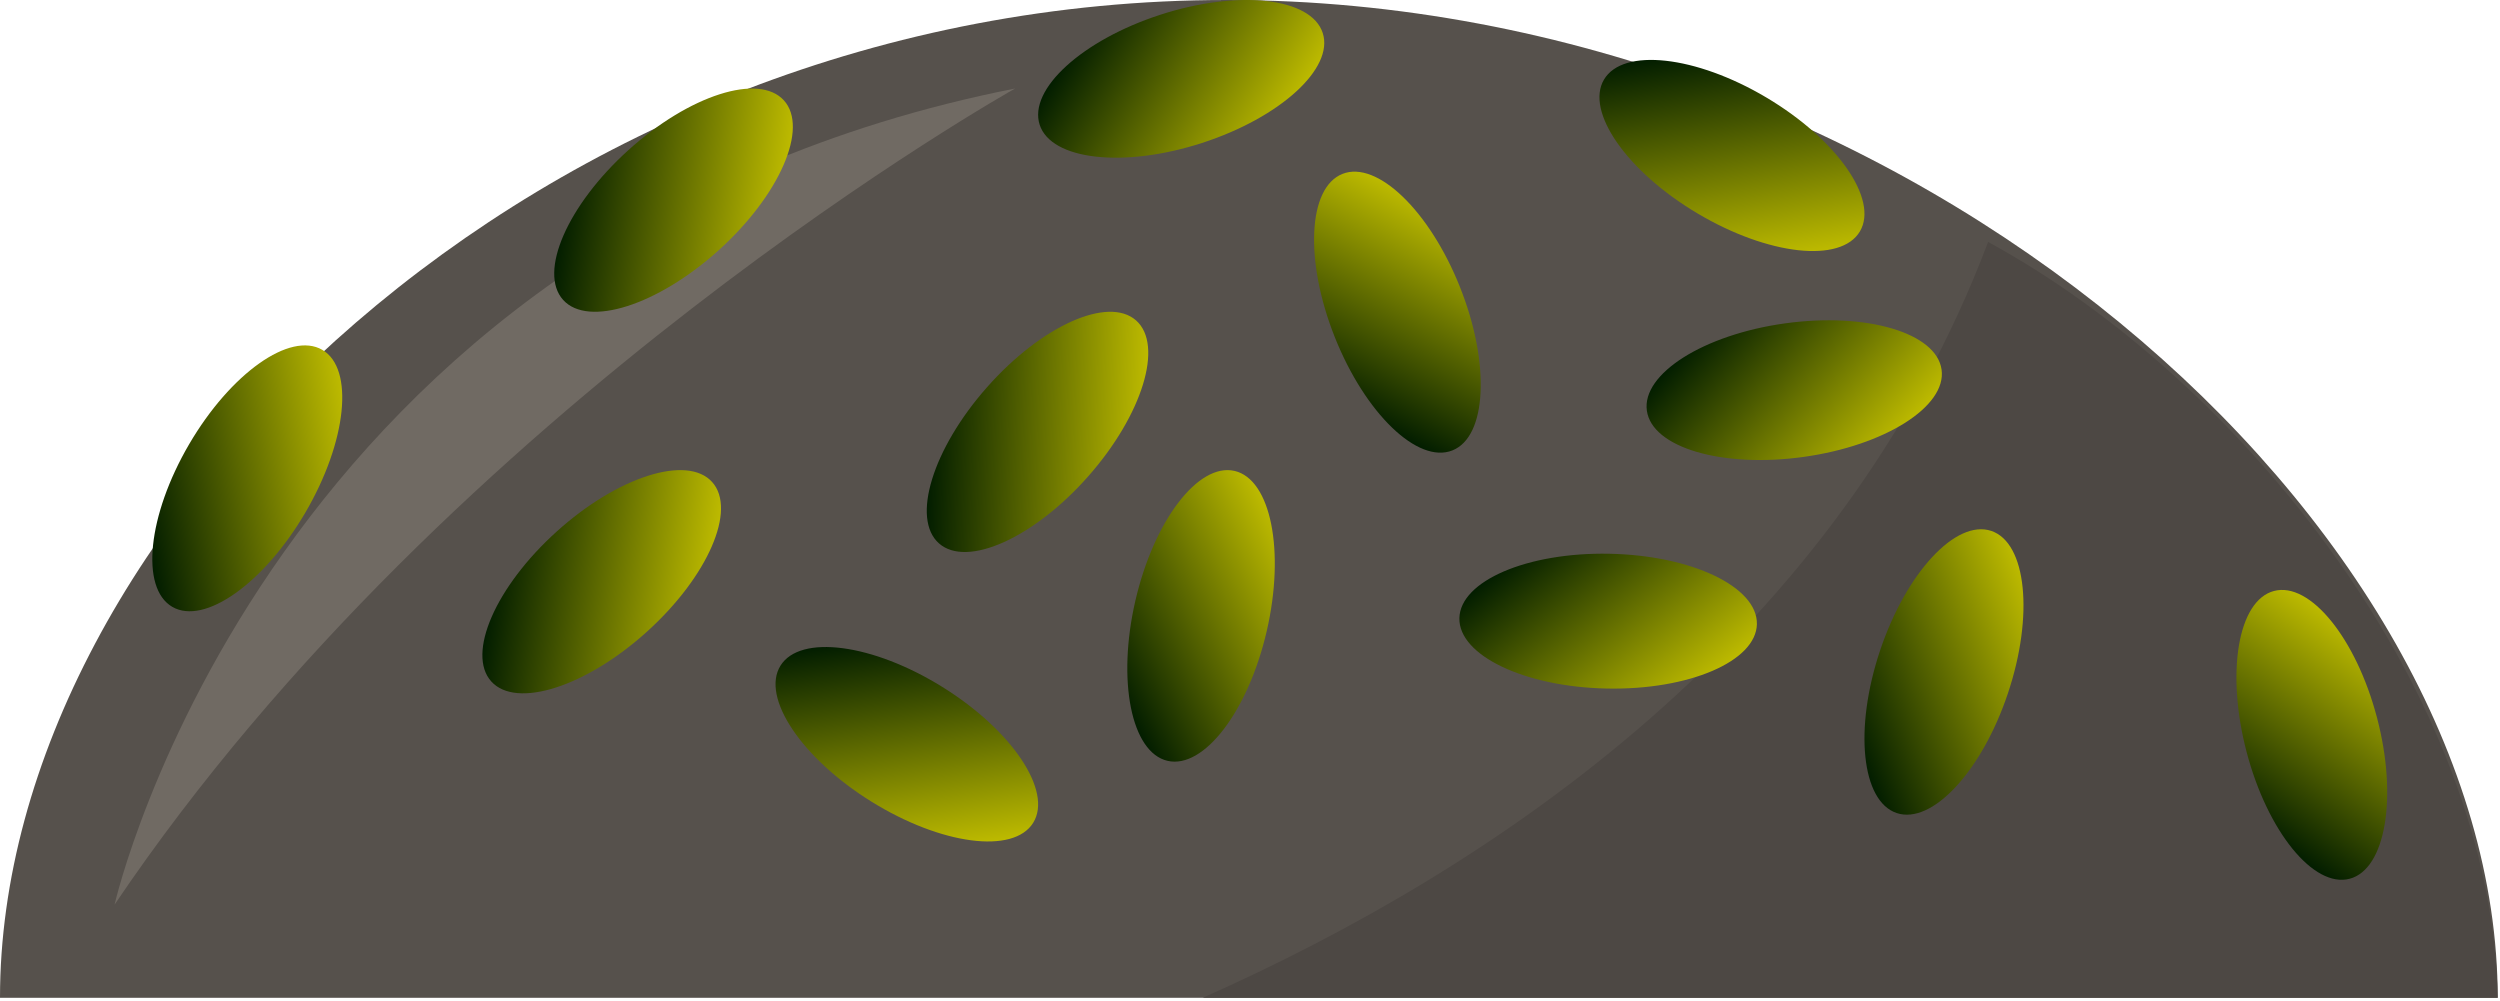 <?xml version="1.0" encoding="UTF-8" standalone="no"?><!DOCTYPE svg PUBLIC "-//W3C//DTD SVG 1.1//EN" "http://www.w3.org/Graphics/SVG/1.1/DTD/svg11.dtd"><svg width="100%" height="100%" viewBox="0 0 522 209" version="1.1" xmlns="http://www.w3.org/2000/svg" xmlns:xlink="http://www.w3.org/1999/xlink" xml:space="preserve" xmlns:serif="http://www.serif.com/" style="fill-rule:evenodd;clip-rule:evenodd;stroke-linejoin:round;stroke-miterlimit:1.414;"><g id="pain-charbon-courge"><g id="base-pain-charbon"><path id="pain-charbon" d="M0,208.341c0,-98.112 112.715,-208.341 256.133,-208.341c143.418,0 265.388,110.229 265.388,208.341l-521.521,0Z" style="fill:#56514c;fill-rule:nonzero;"/><path d="M415.12,50.521c-31.131,82.42 -102.718,130.595 -164.006,157.82l270.407,0c-1.178,-63.116 -53.085,-128.792 -106.401,-157.82Z" style="fill:#4d4844;fill-rule:nonzero;"/><path d="M23.923,188.883c0,0 31.592,-139.426 188.033,-170.405c0,0 -117.403,65.725 -188.033,170.405Z" style="fill:#706a63;fill-rule:nonzero;"/></g><g id="courge"><path id="_-Curve-" serif:id="(Curve)" d="M372.693,67.523c16.993,-2.365 31.638,1.957 32.71,9.656c1.072,7.699 -11.834,15.86 -28.827,18.225c-16.995,2.366 -31.639,-1.956 -32.712,-9.655c-1.07,-7.7 11.834,-15.86 28.829,-18.226Z" style="fill:url(#_Linear1);fill-rule:nonzero;"/><path id="_-Curve-1" serif:id="(Curve)" d="M368.821,20.362c14.751,8.761 23.493,21.281 19.524,27.964c-3.969,6.684 -19.146,5.002 -33.897,-3.76c-14.753,-8.761 -23.495,-21.281 -19.526,-27.964c3.971,-6.684 19.146,-5.001 33.899,3.76Z" style="fill:url(#_Linear2);fill-rule:nonzero;"/><path id="_-Curve-2" serif:id="(Curve)" d="M242.294,3.074c16.322,-5.289 31.495,-3.583 33.892,3.811c2.397,7.394 -8.891,17.679 -25.212,22.967c-16.323,5.291 -31.496,3.585 -33.893,-3.809c-2.395,-7.396 8.891,-17.679 25.213,-22.969Z" style="fill:url(#_Linear3);fill-rule:nonzero;"/><path id="_-Curve-3" serif:id="(Curve)" d="M116.198,111.019c12.731,-11.501 27.275,-16.15 32.486,-10.382c5.211,5.767 -0.883,19.768 -13.614,31.27c-12.732,11.503 -27.276,16.152 -32.487,10.384c-5.211,-5.769 0.883,-19.768 13.615,-31.272Z" style="fill:url(#_Linear4);fill-rule:nonzero;"/><path id="_-Curve-4" serif:id="(Curve)" d="M196.78,143.445c14.568,9.062 23.051,21.758 18.946,28.359c-4.105,6.601 -19.244,4.608 -33.813,-4.454c-14.57,-9.062 -23.053,-21.758 -18.948,-28.358c4.107,-6.601 19.244,-4.608 33.815,4.453Z" style="fill:url(#_Linear5);fill-rule:nonzero;"/><path id="_-Curve-5" serif:id="(Curve)" d="M131.198,31.351c12.731,-11.502 27.275,-16.151 32.486,-10.383c5.211,5.767 -0.883,19.769 -13.614,31.27c-12.732,11.503 -27.276,16.152 -32.487,10.384c-5.211,-5.769 0.883,-19.768 13.615,-31.271Z" style="fill:url(#_Linear6);fill-rule:nonzero;"/><path id="_-Curve-6" serif:id="(Curve)" d="M39.479,92.777c8.654,-14.815 21.11,-23.647 27.822,-19.727c6.712,3.921 5.141,19.109 -3.514,33.924c-8.653,14.816 -21.109,23.649 -27.821,19.728c-6.712,-3.922 -5.14,-19.109 3.513,-33.925Z" style="fill:url(#_Linear7);fill-rule:nonzero;"/><path id="_-Curve-7" serif:id="(Curve)" d="M206.088,80.857c11.363,-12.854 25.295,-19.102 31.119,-13.954c5.825,5.147 1.336,19.743 -10.027,32.597c-11.364,12.856 -25.296,19.105 -31.12,13.957c-5.824,-5.15 -1.336,-19.744 10.028,-32.6Z" style="fill:url(#_Linear8);fill-rule:nonzero;"/><path id="_-Curve-8" serif:id="(Curve)" d="M278.7,70.38c-6.338,-15.944 -5.622,-31.196 1.601,-34.068c7.224,-2.872 18.219,7.723 24.557,23.667c6.34,15.944 5.624,31.196 -1.599,34.068c-7.225,2.871 -18.219,-7.723 -24.559,-23.667Z" style="fill:url(#_Linear9);fill-rule:nonzero;"/><path id="_-Curve-9" serif:id="(Curve)" d="M336.059,115.623c17.153,0.34 30.935,6.915 30.781,14.687c-0.153,7.771 -14.184,13.798 -31.337,13.458c-17.155,-0.34 -30.937,-6.914 -30.783,-14.686c0.155,-7.773 14.184,-13.798 31.339,-13.459Z" style="fill:url(#_Linear10);fill-rule:nonzero;"/><path id="_-Curve-10" serif:id="(Curve)" d="M237.066,125.427c3.864,-16.716 13.135,-28.849 20.708,-27.099c7.574,1.75 10.584,16.72 6.719,33.437c-3.863,16.717 -13.134,28.85 -20.707,27.1c-7.575,-1.752 -10.583,-16.72 -6.72,-33.438Z" style="fill:url(#_Linear11);fill-rule:nonzero;"/><path id="_-Curve-11" serif:id="(Curve)" d="M392.557,135.835c5.453,-16.267 15.847,-27.453 23.217,-24.983c7.37,2.47 8.927,17.66 3.474,33.928c-5.452,16.269 -15.846,27.454 -23.216,24.984c-7.371,-2.472 -8.927,-17.66 -3.475,-33.929Z" style="fill:url(#_Linear12);fill-rule:nonzero;"/><path id="_-Curve-12" serif:id="(Curve)" d="M469.094,157.018c-4.36,-16.593 -1.801,-31.647 5.717,-33.623c7.517,-1.976 17.149,9.874 21.509,26.468c4.361,16.594 1.803,31.648 -5.715,33.624c-7.52,1.974 -17.149,-9.874 -21.511,-26.469Z" style="fill:url(#_Linear13);fill-rule:nonzero;"/></g></g><defs><linearGradient id="_Linear1" x1="0" y1="0" x2="1" y2="0" gradientUnits="userSpaceOnUse" gradientTransform="matrix(-33.736,-30.41,34.089,-37.816,391.502,96.669)"><stop offset="0" style="stop-color:#bdba00;stop-opacity:1"/><stop offset="1" style="stop-color:#021d00;stop-opacity:1"/></linearGradient><linearGradient id="_Linear2" x1="0" y1="0" x2="1" y2="0" gradientUnits="userSpaceOnUse" gradientTransform="matrix(-7.368,-44.818,50.238,-8.259,365.317,54.873)"><stop offset="0" style="stop-color:#bdba00;stop-opacity:1"/><stop offset="1" style="stop-color:#021d00;stop-opacity:1"/></linearGradient><linearGradient id="_Linear3" x1="0" y1="0" x2="1" y2="0" gradientUnits="userSpaceOnUse" gradientTransform="matrix(-38.517,-24.07,26.981,-43.176,265.892,28.499)"><stop offset="0" style="stop-color:#bdba00;stop-opacity:1"/><stop offset="1" style="stop-color:#021d00;stop-opacity:1"/></linearGradient><linearGradient id="_Linear4" x1="0" y1="0" x2="1" y2="0" gradientUnits="userSpaceOnUse" gradientTransform="matrix(-44.993,-6.212,6.964,-50.434,148.13,124.57)"><stop offset="0" style="stop-color:#bdba00;stop-opacity:1"/><stop offset="1" style="stop-color:#021d00;stop-opacity:1"/></linearGradient><linearGradient id="_Linear5" x1="0" y1="0" x2="1" y2="0" gradientUnits="userSpaceOnUse" gradientTransform="matrix(-6.448,-44.959,50.397,-7.228,192.57,177.878)"><stop offset="0" style="stop-color:#bdba00;stop-opacity:1"/><stop offset="1" style="stop-color:#021d00;stop-opacity:1"/></linearGradient><linearGradient id="_Linear6" x1="0" y1="0" x2="1" y2="0" gradientUnits="userSpaceOnUse" gradientTransform="matrix(-44.993,-6.212,6.964,-50.434,163.13,44.901)"><stop offset="0" style="stop-color:#bdba00;stop-opacity:1"/><stop offset="1" style="stop-color:#021d00;stop-opacity:1"/></linearGradient><linearGradient id="_Linear7" x1="0" y1="0" x2="1" y2="0" gradientUnits="userSpaceOnUse" gradientTransform="matrix(-44.763,7.694,-8.624,-50.177,74.015,96.029)"><stop offset="0" style="stop-color:#bdba00;stop-opacity:1"/><stop offset="1" style="stop-color:#021d00;stop-opacity:1"/></linearGradient><linearGradient id="_Linear8" x1="0" y1="0" x2="1" y2="0" gradientUnits="userSpaceOnUse" gradientTransform="matrix(-45.405,-1.136,1.273,-50.897,239.336,90.748)"><stop offset="0" style="stop-color:#bdba00;stop-opacity:1"/><stop offset="1" style="stop-color:#021d00;stop-opacity:1"/></linearGradient><linearGradient id="_Linear9" x1="0" y1="0" x2="1" y2="0" gradientUnits="userSpaceOnUse" gradientTransform="matrix(-21.517,40,-44.837,-24.119,302.538,45.18)"><stop offset="0" style="stop-color:#bdba00;stop-opacity:1"/><stop offset="1" style="stop-color:#021d00;stop-opacity:1"/></linearGradient><linearGradient id="_Linear10" x1="0" y1="0" x2="1" y2="0" gradientUnits="userSpaceOnUse" gradientTransform="matrix(-28.526,-35.344,39.618,-31.976,350.043,147.368)"><stop offset="0" style="stop-color:#bdba00;stop-opacity:1"/><stop offset="1" style="stop-color:#021d00;stop-opacity:1"/></linearGradient><linearGradient id="_Linear11" x1="0" y1="0" x2="1" y2="0" gradientUnits="userSpaceOnUse" gradientTransform="matrix(-40.459,20.64,-23.136,-45.352,271.009,118.277)"><stop offset="0" style="stop-color:#bdba00;stop-opacity:1"/><stop offset="1" style="stop-color:#021d00;stop-opacity:1"/></linearGradient><linearGradient id="_Linear12" x1="0" y1="0" x2="1" y2="0" gradientUnits="userSpaceOnUse" gradientTransform="matrix(-42.255,16.656,-18.67,-47.366,427.031,131.98)"><stop offset="0" style="stop-color:#bdba00;stop-opacity:1"/><stop offset="1" style="stop-color:#021d00;stop-opacity:1"/></linearGradient><linearGradient id="_Linear13" x1="0" y1="0" x2="1" y2="0" gradientUnits="userSpaceOnUse" gradientTransform="matrix(-26.203,37.099,-41.586,-29.372,495.809,134.892)"><stop offset="0" style="stop-color:#bdba00;stop-opacity:1"/><stop offset="1" style="stop-color:#021d00;stop-opacity:1"/></linearGradient></defs></svg>